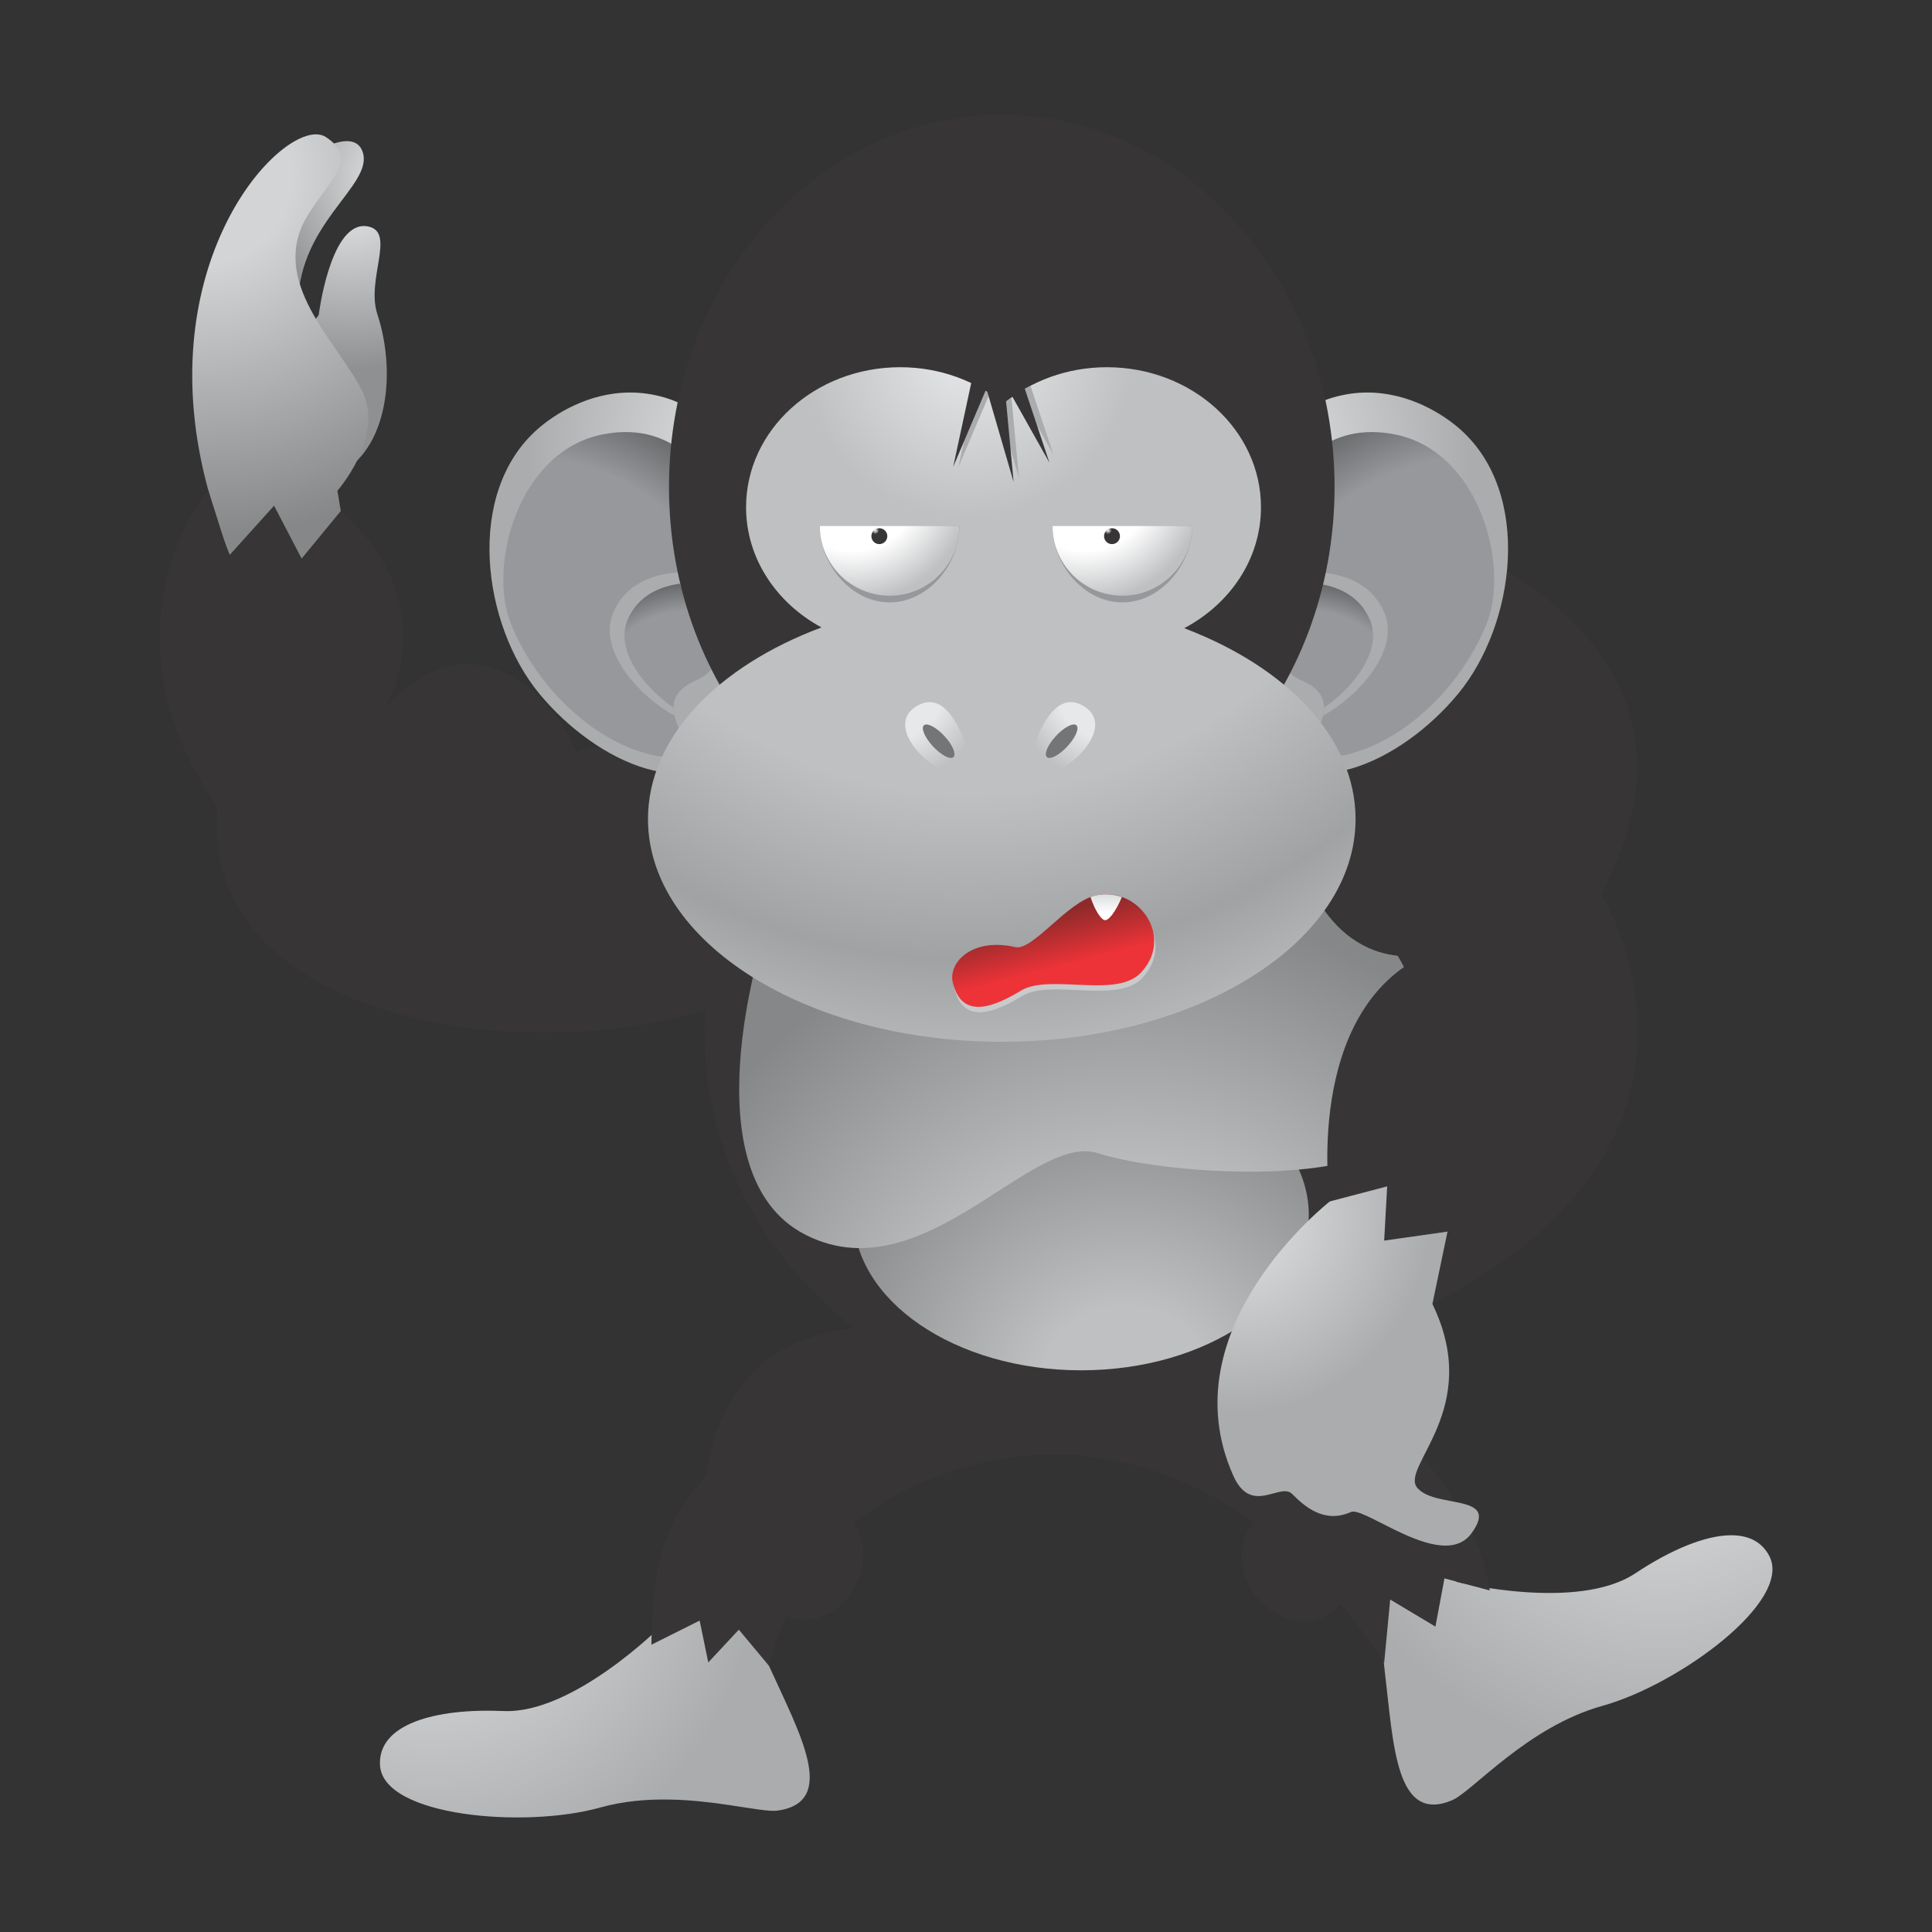 <?xml version="1.0" encoding="utf-8"?>
<svg viewBox="0 0 500 500" xmlns="http://www.w3.org/2000/svg">
  <rect x="0" y="0" width="500" height="500" fill="#333333" stroke="none"/>
  <defs>
    <radialGradient id="radialGradient11174" spreadMethod="pad" gradientTransform="matrix(10.071,0,0,-10.071,77.416,133.058)" gradientUnits="userSpaceOnUse" r="1" cy="0" cx="0">
      <stop id="stop11176" offset="0" style="stop-opacity:1;stop-color:#d2d4d5"/>
      <stop id="stop11178" offset="0.247" style="stop-opacity:1;stop-color:#d2d4d5"/>
      <stop id="stop11180" offset="1" style="stop-opacity:1;stop-color:#858789"/>
    </radialGradient>
    <radialGradient id="radialGradient11196" spreadMethod="pad" gradientTransform="matrix(11.313,0,0,-11.313,73.88,132.448)" gradientUnits="userSpaceOnUse" r="1" cy="0" cx="0">
      <stop id="stop11198" offset="0" style="stop-opacity:1;stop-color:#d2d4d5"/>
      <stop id="stop11200" offset="0.247" style="stop-opacity:1;stop-color:#d2d4d5"/>
      <stop id="stop11202" offset="1" style="stop-opacity:1;stop-color:#8e9092"/>
    </radialGradient>
    <radialGradient id="radialGradient11218" spreadMethod="pad" gradientTransform="matrix(22.814,0,0,-22.814,64.717,133.4)" gradientUnits="userSpaceOnUse" r="1" cy="0" cx="0">
      <stop id="stop11220" offset="0" style="stop-opacity:1;stop-color:#d2d4d5"/>
      <stop id="stop11222" offset="0.247" style="stop-opacity:1;stop-color:#d2d4d5"/>
      <stop id="stop11224" offset="1" style="stop-opacity:1;stop-color:#858789"/>
    </radialGradient>
    <radialGradient id="radialGradient11240" spreadMethod="pad" gradientTransform="matrix(20.535,0,0,-20.535,79.029,46.961)" gradientUnits="userSpaceOnUse" r="1" cy="0" cx="0">
      <stop id="stop11242" offset="0" style="stop-opacity:1;stop-color:#d2d4d5"/>
      <stop id="stop11244" offset="0.247" style="stop-opacity:1;stop-color:#d2d4d5"/>
      <stop id="stop11246" offset="1" style="stop-opacity:1;stop-color:#aaacae"/>
    </radialGradient>
    <radialGradient id="radialGradient11262" spreadMethod="pad" gradientTransform="matrix(22.751,0,0,-22.751,155.863,56.941)" gradientUnits="userSpaceOnUse" r="1" cy="0" cx="0">
      <stop id="stop11264" offset="0" style="stop-opacity:1;stop-color:#d2d4d5"/>
      <stop id="stop11266" offset="0.247" style="stop-opacity:1;stop-color:#d2d4d5"/>
      <stop id="stop11268" offset="1" style="stop-opacity:1;stop-color:#aaacae"/>
    </radialGradient>
    <clipPath id="clipPath11276" clipPathUnits="userSpaceOnUse">
      <path id="path11278" d="m 0,595.276 841.89,0 L 841.89,0 0,0 0,595.276 Z"/>
    </clipPath>
    <radialGradient id="radialGradient11304" spreadMethod="pad" gradientTransform="matrix(21.08,0,0,-18.986,122.384,57.884)" gradientUnits="userSpaceOnUse" r="1" cy="0" cx="0">
      <stop id="stop11306" offset="0" style="stop-opacity:1;stop-color:#bec0c2"/>
      <stop id="stop11308" offset="0.247" style="stop-opacity:1;stop-color:#bec0c2"/>
      <stop id="stop11310" offset="1" style="stop-opacity:1;stop-color:#858789"/>
    </radialGradient>
    <radialGradient id="radialGradient11326" spreadMethod="pad" gradientTransform="matrix(32.194,0,0,-32.194,122.531,55.624)" gradientUnits="userSpaceOnUse" r="1" cy="0" cx="0">
      <stop id="stop11328" offset="0" style="stop-opacity:1;stop-color:#d2d4d5"/>
      <stop id="stop11330" offset="0.247" style="stop-opacity:1;stop-color:#d2d4d5"/>
      <stop id="stop11332" offset="1" style="stop-opacity:1;stop-color:#858789"/>
    </radialGradient>
    <radialGradient id="radialGradient11348" spreadMethod="pad" gradientTransform="matrix(12.091,0,0,-12.091,129.31,68.054)" gradientUnits="userSpaceOnUse" r="1" cy="0" cx="0">
      <stop id="stop11350" offset="0" style="stop-opacity:1;stop-color:#d2d4d5"/>
      <stop id="stop11352" offset="0.247" style="stop-opacity:1;stop-color:#d2d4d5"/>
      <stop id="stop11354" offset="1" style="stop-opacity:1;stop-color:#aaacae"/>
    </radialGradient>
    <clipPath id="clipPath11362" clipPathUnits="userSpaceOnUse">
      <path id="path11364" d="m 0,595.276 841.89,0 L 841.89,0 0,0 0,595.276 Z"/>
    </clipPath>
    <radialGradient id="radialGradient11382" spreadMethod="pad" gradientTransform="matrix(12.027,5.955,5.955,-12.027,130.535,116.467)" gradientUnits="userSpaceOnUse" r="1" cy="0" cx="0">
      <stop id="stop11384" offset="0" style="stop-opacity:1;stop-color:#d2d4d5"/>
      <stop id="stop11386" offset="0.247" style="stop-opacity:1;stop-color:#d2d4d5"/>
      <stop id="stop11388" offset="1" style="stop-opacity:1;stop-color:#aaacae"/>
    </radialGradient>
    <radialGradient id="radialGradient11404" spreadMethod="pad" gradientTransform="matrix(16.833,8.335,8.335,-16.833,144.538,101.407)" gradientUnits="userSpaceOnUse" r="1" cy="0" cx="0">
      <stop id="stop11406" offset="0" style="stop-opacity:1;stop-color:#96989b"/>
      <stop id="stop11408" offset="0.763" style="stop-opacity:1;stop-color:#96989b"/>
      <stop id="stop11410" offset="1" style="stop-opacity:1;stop-color:#606163"/>
    </radialGradient>
    <clipPath id="clipPath11418" clipPathUnits="userSpaceOnUse">
      <path id="path11420" d="m 0,595.276 841.89,0 L 841.89,0 0,0 0,595.276 Z"/>
    </clipPath>
    <radialGradient id="radialGradient11438" spreadMethod="pad" gradientTransform="matrix(7.492,3.71,3.71,-7.492,133.775,99.701)" gradientUnits="userSpaceOnUse" r="1" cy="0" cx="0">
      <stop id="stop11440" offset="0" style="stop-opacity:1;stop-color:#96989b"/>
      <stop id="stop11442" offset="0.763" style="stop-opacity:1;stop-color:#96989b"/>
      <stop id="stop11444" offset="1" style="stop-opacity:1;stop-color:#606163"/>
    </radialGradient>
    <radialGradient id="radialGradient11460" spreadMethod="pad" gradientTransform="matrix(-12.027,5.955,-5.955,-12.027,98.406,116.467)" gradientUnits="userSpaceOnUse" r="1" cy="0" cx="0">
      <stop id="stop11462" offset="0" style="stop-opacity:1;stop-color:#d2d4d5"/>
      <stop id="stop11464" offset="0.247" style="stop-opacity:1;stop-color:#d2d4d5"/>
      <stop id="stop11466" offset="1" style="stop-opacity:1;stop-color:#aaacae"/>
    </radialGradient>
    <radialGradient id="radialGradient11482" spreadMethod="pad" gradientTransform="matrix(-16.834,8.335,-8.335,-16.834,84.402,101.408)" gradientUnits="userSpaceOnUse" r="1" cy="0" cx="0">
      <stop id="stop11484" offset="0" style="stop-opacity:1;stop-color:#96989b"/>
      <stop id="stop11486" offset="0.763" style="stop-opacity:1;stop-color:#96989b"/>
      <stop id="stop11488" offset="1" style="stop-opacity:1;stop-color:#606163"/>
    </radialGradient>
    <clipPath id="clipPath11496" clipPathUnits="userSpaceOnUse">
      <path id="path11498" d="m 0,595.276 841.89,0 L 841.89,0 0,0 0,595.276 Z"/>
    </clipPath>
    <radialGradient id="radialGradient11516" spreadMethod="pad" gradientTransform="matrix(-7.494,3.711,-3.711,-7.494,95.167,99.7)" gradientUnits="userSpaceOnUse" r="1" cy="0" cx="0">
      <stop id="stop11518" offset="0" style="stop-opacity:1;stop-color:#96989b"/>
      <stop id="stop11520" offset="0.763" style="stop-opacity:1;stop-color:#96989b"/>
      <stop id="stop11522" offset="1" style="stop-opacity:1;stop-color:#606163"/>
    </radialGradient>
    <clipPath id="clipPath11530" clipPathUnits="userSpaceOnUse">
      <path id="path11532" d="m 0,595.276 841.89,0 L 841.89,0 0,0 0,595.276 Z"/>
    </clipPath>
    <radialGradient id="radialGradient11550" spreadMethod="pad" gradientTransform="matrix(43.276,0,0,-43.276,112.535,122.203)" gradientUnits="userSpaceOnUse" r="1" cy="0" cx="0">
      <stop id="stop11552" offset="0" style="stop-opacity:1;stop-color:#e7e8e9"/>
      <stop id="stop11554" offset="0.239" style="stop-opacity:1;stop-color:#bec0c2"/>
      <stop id="stop11556" offset="0.635" style="stop-opacity:1;stop-color:#bec0c2"/>
      <stop id="stop11558" offset="0.876" style="stop-opacity:1;stop-color:#a0a2a4"/>
      <stop id="stop11560" offset="1" style="stop-opacity:1;stop-color:#b4b6b8"/>
    </radialGradient>
    <clipPath id="clipPath11568" clipPathUnits="userSpaceOnUse">
      <path id="path11570" d="m 0,595.276 841.89,0 L 841.89,0 0,0 0,595.276 Z"/>
    </clipPath>
    <radialGradient id="radialGradient11600" spreadMethod="pad" gradientTransform="matrix(7.542,0,0,-7.542,119.824,114.174)" gradientUnits="userSpaceOnUse" r="1" cy="0" cx="0">
      <stop id="stop11602" offset="0" style="stop-opacity:1;stop-color:#ffffff"/>
      <stop id="stop11604" offset="0.303" style="stop-opacity:1;stop-color:#ffffff"/>
      <stop id="stop11606" offset="0.578" style="stop-opacity:1;stop-color:#ffffff"/>
      <stop id="stop11608" offset="1" style="stop-opacity:1;stop-color:#bec0c2"/>
    </radialGradient>
    <radialGradient id="radialGradient11624" spreadMethod="pad" gradientTransform="matrix(6.515,0,0,-6.515,121.774,101.713)" gradientUnits="userSpaceOnUse" r="1" cy="0" cx="0">
      <stop id="stop11626" offset="0" style="stop-opacity:1;stop-color:#e7e8e9"/>
      <stop id="stop11628" offset="0.59" style="stop-opacity:1;stop-color:#e7e8e9"/>
      <stop id="stop11630" offset="1" style="stop-opacity:1;stop-color:#bec0c2"/>
    </radialGradient>
    <clipPath id="clipPath11638" clipPathUnits="userSpaceOnUse">
      <path id="path11640" d="m 0,595.276 841.89,0 L 841.89,0 0,0 0,595.276 Z"/>
    </clipPath>
    <radialGradient id="radialGradient11658" spreadMethod="pad" gradientTransform="matrix(-6.515,0,0,-6.515,107.342,101.713)" gradientUnits="userSpaceOnUse" r="1" cy="0" cx="0">
      <stop id="stop11660" offset="0" style="stop-opacity:1;stop-color:#e7e8e9"/>
      <stop id="stop11662" offset="0.59" style="stop-opacity:1;stop-color:#e7e8e9"/>
      <stop id="stop11664" offset="1" style="stop-opacity:1;stop-color:#bec0c2"/>
    </radialGradient>
    <clipPath id="clipPath11672" clipPathUnits="userSpaceOnUse">
      <path id="path11674" d="m 0,595.276 841.89,0 L 841.89,0 0,0 0,595.276 Z"/>
    </clipPath>
    <radialGradient id="radialGradient11692" spreadMethod="pad" gradientTransform="matrix(0.717,0,0,-0.717,121.298,111.084)" gradientUnits="userSpaceOnUse" r="1" cy="0" cx="0">
      <stop id="stop11694" offset="0" style="stop-opacity:1;stop-color:#ffffff"/>
      <stop id="stop11696" offset="0.322" style="stop-opacity:1;stop-color:#373535"/>
      <stop id="stop11698" offset="1" style="stop-opacity:1;stop-color:#373535"/>
    </radialGradient>
    <clipPath id="clipPath11706" clipPathUnits="userSpaceOnUse">
      <path id="path11708" d="m 0,595.276 841.89,0 L 841.89,0 0,0 0,595.276 Z"/>
    </clipPath>
    <radialGradient id="radialGradient11726" spreadMethod="pad" gradientTransform="matrix(7.543,0,0,-7.543,105.292,114.174)" gradientUnits="userSpaceOnUse" r="1" cy="0" cx="0">
      <stop id="stop11728" offset="0" style="stop-opacity:1;stop-color:#ffffff"/>
      <stop id="stop11730" offset="0.303" style="stop-opacity:1;stop-color:#ffffff"/>
      <stop id="stop11732" offset="0.578" style="stop-opacity:1;stop-color:#ffffff"/>
      <stop id="stop11734" offset="1" style="stop-opacity:1;stop-color:#bec0c2"/>
    </radialGradient>
    <radialGradient id="radialGradient11750" spreadMethod="pad" gradientTransform="matrix(0.717,0,0,-0.717,106.767,111.084)" gradientUnits="userSpaceOnUse" r="1" cy="0" cx="0">
      <stop id="stop11752" offset="0" style="stop-opacity:1;stop-color:#ffffff"/>
      <stop id="stop11754" offset="0.322" style="stop-opacity:1;stop-color:#373535"/>
      <stop id="stop11756" offset="1" style="stop-opacity:1;stop-color:#373535"/>
    </radialGradient>
    <clipPath id="clipPath11764" clipPathUnits="userSpaceOnUse">
      <path id="path11766" d="m 0,595.276 841.89,0 L 841.89,0 0,0 0,595.276 Z"/>
    </clipPath>
    <linearGradient id="linearGradient11784" spreadMethod="pad" gradientTransform="matrix(-0.85,3.314,3.314,0.85,118.065,83.623)" gradientUnits="userSpaceOnUse" y2="0" x2="1" y1="0" x1="0">
      <stop id="stop11786" offset="0" style="stop-opacity:1;stop-color:#ee3338"/>
      <stop id="stop11788" offset="0.032" style="stop-opacity:1;stop-color:#ee3338"/>
      <stop id="stop11790" offset="1" style="stop-opacity:1;stop-color:#8f2a2a"/>
    </linearGradient>
    <linearGradient id="linearGradient11806" spreadMethod="pad" gradientTransform="matrix(0,2.293,2.293,0,121.179,87.105)" gradientUnits="userSpaceOnUse" y2="0" x2="1" y1="0" x1="0">
      <stop id="stop11808" offset="0" style="stop-opacity:1;stop-color:#ffffff"/>
      <stop id="stop11810" offset="0.032" style="stop-opacity:1;stop-color:#ffffff"/>
      <stop id="stop11812" offset="1" style="stop-opacity:1;stop-color:#bec0c2"/>
    </linearGradient>
    <clipPath id="clipPath11820" clipPathUnits="userSpaceOnUse">
      <path id="path11822" d="m 0,595.276 841.89,0 L 841.89,0 0,0 0,595.276 Z"/>
    </clipPath>
  </defs>
  <g transform="matrix(1, 0, 0, 1, 11.585, -12.73)">
    <g id="g11162" transform="matrix(4.144, 0, 0, -4.144, -227.471, 610.357)" style="">
      <g id="g11164">
        <g id="g11170">
          <g id="g11172">
            <path id="path11182" style="fill:url(#radialGradient11174);stroke:none" d="m 71.537,134.571 -4.014,-6.227 c 0,0 3.35,-6.513 3.201,-3.664 l 0,0 c -0.292,5.526 4.773,7.912 4.015,10.066 l 0,0 c -0.172,0.487 -0.545,0.655 -0.978,0.655 l 0,0 c -0.963,0 -2.224,-0.83 -2.224,-0.83"/>
          </g>
        </g>
      </g>
    </g>
    <g id="g11184" transform="matrix(4.144, 0, 0, -4.144, -227.471, 610.357)" style="">
      <g id="g11186">
        <g id="g11192">
          <g id="g11194">
            <path id="path11204" style="fill:url(#radialGradient11196);stroke:none" d="m 71.999,124.538 c -1.509,-1.696 -2.883,-11.507 0.698,-10.188 l 0,0 c 3.577,1.317 4.223,6.407 2.966,10.242 l 0,0 c -0.71,2.159 1.135,5.066 -0.524,5.469 l 0,0 c -0.108,0.026 -0.213,0.039 -0.315,0.039 l 0,0 c -2.137,0 -2.825,-5.562 -2.825,-5.562"/>
          </g>
        </g>
      </g>
    </g>
    <g id="g11206" transform="matrix(4.144, 0, 0, -4.144, -227.471, 610.357)" style="">
      <g id="g11208">
        <g id="g11214">
          <g id="g11216">
            <path id="path11226" style="fill:url(#radialGradient11218);stroke:none" d="m 65.095,113.627 c 3.953,-14.501 9.469,-8.324 9.469,-8.324 l 0,0 -1.398,8.262 c 0,0 2.991,3.381 1.532,6.275 l 0,0 c -1.532,3.035 -5.896,6.817 -3.389,10.922 l 0,0 c 1.335,2.19 3.255,3.518 1.129,4.899 l 0,0 c -0.169,0.11 -0.374,0.164 -0.607,0.164 l 0,0 c -2.96,0 -10.403,-8.754 -6.736,-22.198"/>
          </g>
        </g>
      </g>
    </g>
    <g id="g11228" transform="matrix(4.144, 0, 0, -4.144, -227.471, 610.357)" style="">
      <g id="g11230">
        <g id="g11236">
          <g id="g11238">
            <path id="path11248" style="fill:url(#radialGradient11240);stroke:none" d="m 93.342,42.63 c 0,0 -5.461,-5.461 -9.791,-5.272 l 0,0 c -4.334,0.186 -7.873,-0.832 -7.723,-3.391 l 0,0 c 0.19,-3.201 9.039,-3.956 13.748,-2.636 l 0,0 c 2.885,0.806 5.897,0.477 8.109,0.148 l 0,0 c 1.398,-0.208 2.477,-0.415 3.003,-0.336 l 0,0 c 3.766,0.563 1.329,4.849 -0.568,9.039 l 0,0 c -1.502,3.322 -2.938,4.285 -4.099,4.285 l 0,0 c -1.603,0 -2.679,-1.837 -2.679,-1.837"/>
          </g>
        </g>
      </g>
    </g>
    <g id="g11250" transform="matrix(4.144, 0, 0, -4.144, -227.471, 610.357)" style="">
      <g id="g11252">
        <g id="g11258">
          <g id="g11260">
            <path id="path11270" style="fill:url(#radialGradient11262);stroke:none" d="m 154.227,45.96 c -3.608,-2.4 -11.109,-0.548 -11.109,-0.548 l 0,0 c 0,0 -5.566,3.019 -4.538,-5.6 l 0,0 c 0.546,-4.566 0.675,-9.494 4.189,-8.031 l 0,0 c 1.267,0.526 4.703,4.601 9.416,5.906 l 0,0 c 4.71,1.305 11.898,6.524 10.403,9.361 l 0,0 c -0.471,0.896 -1.31,1.288 -2.376,1.288 l 0,0 c -1.633,0 -3.799,-0.923 -5.985,-2.376"/>
          </g>
        </g>
      </g>
    </g>
    <g id="g11272" transform="matrix(4.144, 0, 0, -4.144, -227.471, 610.357)" style="">
      <g clip-path="url(#clipPath11276)" id="g11274">
        <g transform="translate(109.208,61.073)" id="g11280">
          <path id="path11282" style="fill:#373535;fill-opacity:1;fill-rule:nonzero;stroke:none" d="m 0,0 c 0,0 -11.246,2.54 -13.06,-9.067 -2.395,-2.789 -3.311,-4.803 -3.37,-10.506 l 3.012,1.507 0.54,-2.613 1.908,2.047 1.883,-2.259 c 0,0 1.407,5.498 4.189,8.013 7.439,6.711 22.797,9.407 34.23,-7.824 l 0.376,3.952 2.823,-1.693 0.566,3.013 2.826,-0.755 c 0,0 -0.756,10.36 -16.948,16.573 C 5.259,5.651 0,0 0,0"/>
        </g>
        <g transform="translate(96.731,85.19)" id="g11284">
          <path id="path11286" style="fill:#373535;fill-opacity:1;fill-rule:nonzero;stroke:none" d="M 0,0 C 0,0 -5.084,-16.572 13.183,-26.931 31.452,-37.287 50.471,-16.385 45.386,-2.071 40.3,12.242 11.298,5.838 11.298,5.838 L 0,0 Z"/>
        </g>
        <g transform="translate(88.071,97.242)" id="g11288">
          <path id="path11290" style="fill:#373535;fill-opacity:1;fill-rule:nonzero;stroke:none" d="m 0,0 c -0.753,2.448 -6.028,9.229 -11.868,2.825 0,0 3.768,6.404 -2.821,12.241 l -2.449,-2.978 -1.721,3.304 -2.815,-3.124 -1.302,4.117 c 0,0 -7.214,-8.513 0.579,-19.834 -1.507,-16.384 30.116,-17.642 38.592,-8.038 C 24.477,-2.099 12.24,3.955 0,0"/>
        </g>
      </g>
    </g>
    <g id="g11292" transform="matrix(4.144, 0, 0, -4.144, -227.471, 610.357)" style="">
      <g id="g11294">
        <g id="g11300">
          <g id="g11302">
            <path id="path11312" style="fill:url(#radialGradient11304);stroke:none" d="m 105.395,68.336 c 0,-5.357 6.365,-9.699 14.218,-9.699 l 0,0 c 7.853,0 14.22,4.342 14.22,9.699 l 0,0 c 0,5.355 -6.367,9.699 -14.22,9.699 l 0,0 c -7.853,0 -14.218,-4.344 -14.218,-9.699"/>
          </g>
        </g>
      </g>
    </g>
    <g id="g11314" transform="matrix(4.144, 0, 0, -4.144, -227.471, 610.357)" style="">
      <g id="g11316">
        <g id="g11322">
          <g id="g11324">
            <path id="path11334" style="fill:url(#radialGradient11326);stroke:none" d="m 99.744,85.566 c 0,0 -4.708,-14.689 2.637,-18.455 l 0,0 c 4.025,-2.065 7.882,0.058 11.227,2.181 l 0,0 c 2.758,1.75 5.168,3.5 7.041,2.905 l 0,0 c 4.144,-1.32 15.63,-2.072 18.642,0.941 l 0,0 c 3.014,3.014 2.824,13.559 -6.403,16.196 l 0,0 -33.144,-3.768 z"/>
          </g>
        </g>
      </g>
    </g>
    <g id="g11336" transform="matrix(4.144, 0, 0, -4.144, -227.471, 610.357)" style="">
      <g id="g11338">
        <g id="g11344">
          <g id="g11346">
            <path id="path11356" style="fill:url(#radialGradient11348);stroke:none" d="m 135.146,69.184 c 0,0 -10.167,-7.91 -6.024,-17.138 l 0,0 c 0.692,-1.543 1.64,-1.327 2.442,-1.111 l 0,0 c 0.497,0.134 0.939,0.268 1.228,-0.02 l 0,0 c 0.754,-0.752 1.98,-1.882 3.675,-1.127 l 0,0 c 0.35,0.155 1.37,-0.441 2.576,-1.037 l 0,0 c 1.755,-0.867 3.906,-1.736 4.957,-0.283 l 0,0 c 1.812,2.502 -2.261,1.506 -3.388,2.824 l 0,0 c -1.131,1.317 4.141,4.898 0.94,11.488 l 0,0 3.201,4.707 -5.837,4.71 -3.77,-3.013 z"/>
          </g>
        </g>
      </g>
    </g>
    <g id="g11358" transform="matrix(4.144, 0, 0, -4.144, -227.471, 610.357)" style="">
      <g clip-path="url(#clipPath11362)" id="g11360">
        <g transform="translate(143.247,110.05)" id="g11366">
          <path id="path11368" style="fill:#373535;fill-opacity:1;fill-rule:nonzero;stroke:none" d="m 0,0 c 0,0 17.082,-6.421 8.85,-21.658 0,0 9.605,-15.254 -10.545,-25.612 l 0.944,4.52 -3.956,-0.563 0.188,3.388 -3.582,-0.941 c 0,0 -1.692,11.862 6.028,15.441 0,0 -6.028,-1.693 -8.286,7.156 C -11.935,-12.094 0,0 0,0"/>
        </g>
      </g>
    </g>
    <g id="g11370" transform="matrix(4.144, 0, 0, -4.144, -227.471, 610.357)" style="">
      <g id="g11372">
        <g id="g11378">
          <g id="g11380">
            <path id="path11390" style="fill:url(#radialGradient11382);stroke:none" d="m 135.319,119.383 c -3.232,-0.956 -5.844,-4.47 -3.925,-7.927 l 0,0 c 0.604,-1.084 0.779,-3.995 -0.439,-6.036 l 0,0 c -1.898,-3.192 -2.538,-4.659 -0.972,-7.028 l 0,0 c 3.221,-4.876 9.634,-1.793 13.175,2.493 l 0,0 c 3.57,4.321 4.672,12.536 0.098,16.548 l 0,0 c -1.028,0.899 -3.136,2.268 -5.765,2.268 l 0,0 c -0.691,0 -1.419,-0.095 -2.172,-0.318"/>
          </g>
        </g>
      </g>
    </g>
    <g id="g11392" transform="matrix(4.144, 0, 0, -4.144, -227.471, 610.357)" style="">
      <g id="g11394">
        <g id="g11400">
          <g id="g11402">
            <path id="path11412" style="fill:url(#radialGradient11404);stroke:none" d="m 132.194,112.447 c 0.147,-2.417 3.443,-4.056 1.654,-5.466 l 0,0 c -1.788,-1.407 -3.054,-4.119 -0.387,-5.296 l 0,0 c 3.35,-1.483 -0.899,-4.674 0.663,-4.777 l 0,0 c 4.197,-0.281 8.935,3.636 10.828,8.393 l 0,0 c 1.419,3.571 -0.44,10.748 -5.763,11.789 l 0,0 c -0.5,0.098 -0.972,0.143 -1.417,0.143 l 0,0 c -3.927,0 -5.659,-3.508 -5.578,-4.786"/>
          </g>
        </g>
      </g>
    </g>
    <g id="g11414" transform="matrix(4.144, 0, 0, -4.144, -227.471, 610.357)" style="">
      <g clip-path="url(#clipPath11418)" id="g11416">
        <g transform="translate(138.566,105.913)" id="g11422">
          <path id="path11424" style="fill:#aaacae;fill-opacity:1;fill-rule:nonzero;stroke:none" d="m 0,0 c -0.876,2.146 -3.086,2.53 -4.317,2.568 0.228,-0.539 0.193,-1.032 -0.401,-1.5 -1.789,-1.408 -3.054,-4.119 -0.387,-5.297 1.274,-0.565 1.449,-1.376 1.261,-2.17 C -1.633,-5.175 0.951,-2.32 0,0"/>
        </g>
      </g>
    </g>
    <g id="g11426" transform="matrix(4.144, 0, 0, -4.144, -227.471, 610.357)" style="">
      <g id="g11428">
        <g id="g11434">
          <g id="g11436">
            <path id="path11446" style="fill:url(#radialGradient11438);stroke:none" d="m 133.848,106.981 c -0.044,-0.036 -0.09,-0.07 -0.134,-0.111 l 0,0 c -0.077,-0.143 -0.195,-0.282 -0.368,-0.418 l 0,0 c -0.136,-0.106 -0.265,-0.221 -0.391,-0.338 l 0,0 c -1.224,-1.466 -1.682,-3.462 0.506,-4.429 l 0,0 c 1.004,-0.446 1.325,-1.044 1.323,-1.666 l 0,0 c 1.842,1.265 3.656,3.551 2.877,5.456 l 0,0 c -0.665,1.618 -2.156,2.138 -3.294,2.292 l 0,0 c -0.041,-0.272 -0.195,-0.529 -0.519,-0.786"/>
          </g>
        </g>
      </g>
    </g>
    <g id="g11448" transform="matrix(4.144, 0, 0, -4.144, -227.471, 610.357)" style="">
      <g id="g11450">
        <g id="g11456">
          <g id="g11458">
            <path id="path11468" style="fill:url(#radialGradient11460);stroke:none" d="m 85.688,117.433 c -4.578,-4.012 -3.474,-12.227 0.096,-16.548 l 0,0 c 3.541,-4.286 9.952,-7.369 13.173,-2.493 l 0,0 c 1.568,2.369 0.926,3.836 -0.972,7.028 l 0,0 c -1.215,2.041 -1.043,4.952 -0.439,6.036 l 0,0 c 1.921,3.457 -0.691,6.971 -3.923,7.927 l 0,0 c -0.753,0.223 -1.481,0.318 -2.173,0.318 l 0,0 c -2.63,0 -4.737,-1.369 -5.762,-2.268"/>
          </g>
        </g>
      </g>
    </g>
    <g id="g11470" transform="matrix(4.144, 0, 0, -4.144, -227.471, 610.357)" style="">
      <g id="g11472">
        <g id="g11478">
          <g id="g11480">
            <path id="path11490" style="fill:url(#radialGradient11482);stroke:none" d="m 89.751,117.09 c -5.323,-1.041 -7.182,-8.218 -5.762,-11.789 l 0,0 c 1.893,-4.757 6.632,-8.674 10.827,-8.393 l 0,0 c 1.564,0.103 -2.686,3.294 0.663,4.777 l 0,0 c 2.667,1.177 1.402,3.889 -0.387,5.296 l 0,0 c -1.789,1.41 1.509,3.049 1.656,5.466 l 0,0 c 0.081,1.278 -1.653,4.786 -5.58,4.786 l 0,0 c -0.444,0 -0.916,-0.045 -1.417,-0.143"/>
          </g>
        </g>
      </g>
    </g>
    <g id="g11492" transform="matrix(4.144, 0, 0, -4.144, -227.471, 610.357)" style="">
      <g clip-path="url(#clipPath11496)" id="g11494">
        <g transform="translate(90.376,105.913)" id="g11500">
          <path id="path11502" style="fill:#aaacae;fill-opacity:1;fill-rule:nonzero;stroke:none" d="M 0,0 C 0.874,2.146 3.086,2.53 4.317,2.568 4.089,2.029 4.124,1.536 4.716,1.068 6.505,-0.34 7.771,-3.051 5.104,-4.229 3.831,-4.794 3.656,-5.605 3.842,-6.399 1.633,-5.175 -0.951,-2.32 0,0"/>
        </g>
      </g>
    </g>
    <g id="g11504" transform="matrix(4.144, 0, 0, -4.144, -227.471, 610.357)" style="">
      <g id="g11506">
        <g id="g11512">
          <g id="g11514">
            <path id="path11524" style="fill:url(#radialGradient11516);stroke:none" d="m 91.278,105.475 c -0.774,-1.905 1.04,-4.191 2.878,-5.456 l 0,0 c 0,0.622 0.321,1.22 1.323,1.666 l 0,0 c 2.192,0.967 1.732,2.963 0.509,4.429 l 0,0 c -0.128,0.117 -0.258,0.232 -0.392,0.338 l 0,0 c -0.174,0.136 -0.291,0.275 -0.368,0.418 l 0,0 c -0.044,0.041 -0.093,0.075 -0.136,0.111 l 0,0 c -0.323,0.257 -0.478,0.514 -0.518,0.786 l 0,0 c -1.137,-0.154 -2.63,-0.674 -3.296,-2.292"/>
          </g>
        </g>
      </g>
    </g>
    <g id="g11526" transform="matrix(4.144, 0, 0, -4.144, -227.471, 610.357)" style="">
      <g clip-path="url(#clipPath11530)" id="g11528">
        <g transform="translate(135.441,113.792)" id="g11534">
          <path id="path11536" style="fill:#373535;fill-opacity:1;fill-rule:nonzero;stroke:none" d="m 0,0 c 0,-12.849 -9.306,-23.264 -20.783,-23.264 -11.478,0 -20.782,10.415 -20.782,23.264 0,12.849 9.304,23.264 20.782,23.264 C -9.306,23.264 0,12.849 0,0"/>
        </g>
      </g>
    </g>
    <g id="g11538" transform="matrix(4.144, 0, 0, -4.144, -227.471, 610.357)" style="">
      <g id="g11540">
        <g id="g11546">
          <g id="g11548">
            <path id="path11562" style="fill:url(#radialGradient11550);stroke:none" d="m 114.768,119.012 c -1.71,1.405 -3.966,2.27 -6.453,2.27 l 0,0 c -5.316,0 -9.626,-3.915 -9.626,-8.744 l 0,0 c 0,-3.194 1.893,-5.982 4.71,-7.507 l 0,0 C 96.911,102.607 92.563,98.156 92.563,93.063 l 0,0 c 0,-7.682 9.893,-13.91 22.096,-13.91 l 0,0 c 12.203,0 22.094,6.228 22.094,13.91 l 0,0 c 0,5.06 -4.289,9.485 -10.7,11.92 l 0,0 c 2.862,1.515 4.793,4.327 4.793,7.555 l 0,0 c 0,4.829 -4.308,8.744 -9.622,8.744 l 0,0 c -2.489,0 -4.748,-0.865 -6.456,-2.27"/>
          </g>
        </g>
      </g>
    </g>
    <g id="g11564" transform="matrix(4.144, 0, 0, -4.144, -227.471, 610.357)" style="">
      <g clip-path="url(#clipPath11568)" id="g11566">
        <g transform="translate(117.886,115.823)" id="g11572">
          <path id="path11574" style="fill:#aaacae;fill-opacity:1;fill-rule:nonzero;stroke:none" d="M 0,0 -1.433,4.294 C -1.686,4.161 -1.933,4.02 -2.17,3.865 L 0,0 Z"/>
        </g>
        <g transform="translate(114.272,119.388)" id="g11576">
          <path id="path11578" style="fill:#aaacae;fill-opacity:1;fill-rule:nonzero;stroke:none" d="M 0,0 1.459,-5.02 0.991,-0.004 C 0.825,-0.124 0.656,-0.245 0.497,-0.376 0.337,-0.244 0.169,-0.121 0,0"/>
        </g>
        <g transform="translate(113.05,120.133)" id="g11580">
          <path id="path11582" style="fill:#aaacae;fill-opacity:1;fill-rule:nonzero;stroke:none" d="m 0,0 -1.093,-5.066 1.948,4.57 C 0.581,-0.317 0.292,-0.152 0,0"/>
        </g>
        <g transform="translate(117.828,111.37)" id="g11584">
          <path id="path11586" style="fill:#96989b;fill-opacity:1;fill-rule:nonzero;stroke:none" d="m 0,0 c 0,-2.406 1.952,-4.775 4.36,-4.775 2.406,0 4.357,2.369 4.357,4.775 L 0,0 Z"/>
        </g>
      </g>
    </g>
    <g id="g11588" transform="matrix(4.144, 0, 0, -4.144, -227.471, 610.357)" style="">
      <g id="g11590">
        <g id="g11596">
          <g id="g11598">
            <path id="path11610" style="fill:url(#radialGradient11600);stroke:none" d="m 117.828,111.37 c 0,-2.406 1.952,-4.357 4.36,-4.357 l 0,0 c 2.405,0 4.357,1.951 4.357,4.357 l 0,0 -8.717,0 z"/>
          </g>
        </g>
      </g>
    </g>
    <g id="g11612" transform="matrix(4.144, 0, 0, -4.144, -227.471, 610.357)" style="">
      <g id="g11614">
        <g id="g11620">
          <g id="g11622">
            <path id="path11632" style="fill:url(#radialGradient11624);stroke:none" d="m 116.474,96.955 1.5,-0.857 c 1.177,0.214 3.857,2.892 1.713,4.069 l 0,0 c -0.253,0.14 -0.492,0.201 -0.715,0.201 l 0,0 c -1.666,0 -2.498,-3.413 -2.498,-3.413"/>
          </g>
        </g>
      </g>
    </g>
    <g id="g11634" transform="matrix(4.144, 0, 0, -4.144, -227.471, 610.357)" style="">
      <g clip-path="url(#clipPath11638)" id="g11636">
        <g transform="translate(119.321,98.918)" id="g11642">
          <path id="path11644" style="fill:#737577;fill-opacity:1;fill-rule:nonzero;stroke:none" d="m 0,0 c 0.194,-0.182 -0.059,-0.772 -0.569,-1.319 -0.51,-0.547 -1.079,-0.845 -1.277,-0.665 -0.194,0.182 0.061,0.774 0.569,1.321 C -0.765,-0.115 -0.193,0.181 0,0"/>
        </g>
      </g>
    </g>
    <g id="g11646" transform="matrix(4.144, 0, 0, -4.144, -227.471, 610.357)" style="">
      <g id="g11648">
        <g id="g11654">
          <g id="g11656">
            <path id="path11666" style="fill:url(#radialGradient11658);stroke:none" d="m 109.431,100.167 c -2.144,-1.177 0.533,-3.855 1.71,-4.069 l 0,0 1.503,0.857 c 0,0 -0.835,3.413 -2.498,3.413 l 0,0 c -0.224,0 -0.462,-0.061 -0.715,-0.201"/>
          </g>
        </g>
      </g>
    </g>
    <g id="g11668" transform="matrix(4.144, 0, 0, -4.144, -227.471, 610.357)" style="">
      <g clip-path="url(#clipPath11672)" id="g11670">
        <g transform="translate(109.793,98.918)" id="g11676">
          <path id="path11678" style="fill:#737577;fill-opacity:1;fill-rule:nonzero;stroke:none" d="M 0,0 C -0.192,-0.182 0.063,-0.772 0.571,-1.319 1.082,-1.866 1.653,-2.164 1.848,-1.984 2.042,-1.802 1.787,-1.21 1.277,-0.663 0.767,-0.115 0.195,0.181 0,0"/>
        </g>
      </g>
    </g>
    <g id="g11680" transform="matrix(4.144, 0, 0, -4.144, -227.471, 610.357)" style="">
      <g id="g11682">
        <g id="g11688">
          <g id="g11690">
            <path id="path11700" style="fill:url(#radialGradient11692);stroke:none" d="m 121.045,110.73 c 0,-0.273 0.223,-0.496 0.496,-0.496 l 0,0 c 0.277,0 0.499,0.223 0.499,0.496 l 0,0 c 0,0.274 -0.222,0.497 -0.499,0.497 l 0,0 c -0.273,0 -0.496,-0.223 -0.496,-0.497"/>
          </g>
        </g>
      </g>
    </g>
    <g id="g11702" transform="matrix(4.144, 0, 0, -4.144, -227.471, 610.357)" style="">
      <g clip-path="url(#clipPath11706)" id="g11704">
        <g transform="translate(103.295,111.37)" id="g11710">
          <path id="path11712" style="fill:#96989b;fill-opacity:1;fill-rule:nonzero;stroke:none" d="m 0,0 c 0,-2.406 1.952,-4.775 4.36,-4.775 2.406,0 4.358,2.369 4.36,4.775 L 0,0 Z"/>
        </g>
      </g>
    </g>
    <g id="g11714" transform="matrix(4.144, 0, 0, -4.144, -227.471, 610.357)" style="">
      <g id="g11716">
        <g id="g11722">
          <g id="g11724">
            <path id="path11736" style="fill:url(#radialGradient11726);stroke:none" d="m 103.296,111.37 c 0,-2.406 1.951,-4.357 4.359,-4.357 l 0,0 c 2.407,0 4.358,1.951 4.36,4.357 l 0,0 -8.719,0 z"/>
          </g>
        </g>
      </g>
    </g>
    <g id="g11738" transform="matrix(4.144, 0, 0, -4.144, -227.471, 610.357)" style="">
      <g id="g11740">
        <g id="g11746">
          <g id="g11748">
            <path id="path11758" style="fill:url(#radialGradient11750);stroke:none" d="m 106.515,110.73 c 0,-0.273 0.221,-0.496 0.496,-0.496 l 0,0 c 0.276,0 0.499,0.223 0.499,0.496 l 0,0 c 0,0.274 -0.223,0.497 -0.499,0.497 l 0,0 c -0.275,0 -0.496,-0.223 -0.496,-0.497"/>
          </g>
        </g>
      </g>
    </g>
    <g id="g11760" transform="matrix(4.144, 0, 0, -4.144, -227.471, 610.357)" style="">
      <g clip-path="url(#clipPath11764)" id="g11762">
        <g transform="translate(111.685,82.522)" id="g11768">
          <path id="path11770" style="fill:#c8cacb;fill-opacity:1;fill-rule:nonzero;stroke:none" d="M 0,0 C -0.295,1.229 1.179,2.834 3.908,2.209 4.985,1.962 7.159,5.054 8.921,5.438 11.642,6.033 13.852,2.805 11.726,0.594 10.181,-1.015 6.032,0.575 4.247,-0.511 2.191,-1.763 0.51,-2.126 0,0"/>
        </g>
      </g>
    </g>
    <g id="g11772" transform="matrix(4.144, 0, 0, -4.144, -227.471, 610.357)" style="">
      <g id="g11774">
        <g id="g11780">
          <g id="g11782">
            <path id="path11792" style="fill:url(#linearGradient11784);stroke:none" d="m 120.523,88.294 c -1.762,-0.386 -3.938,-3.474 -5.013,-3.229 l 0,0 c -2.728,0.625 -4.206,-0.979 -3.911,-2.207 l 0,0 c 0.512,-2.126 2.195,-1.764 4.253,-0.512 l 0,0 c 0.811,0.494 2.114,0.434 3.438,0.374 l 0,0 c 1.582,-0.072 3.196,-0.144 4.039,0.732 l 0,0 c 1.949,2.027 0.248,4.914 -2.147,4.914 l 0,0 c -0.215,0 -0.435,-0.023 -0.659,-0.072"/>
          </g>
        </g>
      </g>
    </g>
    <g id="g11794" transform="matrix(4.144, 0, 0, -4.144, -227.471, 610.357)" style="">
      <g id="g11796">
        <g id="g11802">
          <g id="g11804">
            <path id="path11814" style="fill:url(#linearGradient11806);stroke:none" d="m 120.523,88.294 c -0.107,-0.023 -0.215,-0.057 -0.325,-0.098 l 0,0 c 0.253,-0.757 0.587,-1.305 0.836,-1.431 l 0,0 c 0.272,-0.136 0.753,0.548 1.125,1.425 l 0,0 c -0.313,0.111 -0.648,0.174 -0.998,0.174 l 0,0 c -0.208,0 -0.421,-0.022 -0.638,-0.07"/>
          </g>
        </g>
      </g>
    </g>
    <g id="g11816" transform="matrix(4.144, 0, 0, -4.144, -227.471, 610.357)" style="">
      <g clip-path="url(#clipPath11820)" id="g11818">
        <g transform="translate(115.564,121.535)" id="g11824">
          <path id="path11826" style="fill:#373535;fill-opacity:1;fill-rule:nonzero;stroke:none" d="M 0,0 2.07,-6.213 -1.787,0.65 0,0 Z"/>
        </g>
        <g transform="translate(114.189,121.095)" id="g11828">
          <path id="path11830" style="fill:#373535;fill-opacity:1;fill-rule:nonzero;stroke:none" d="M 0,0 -2.563,-6.028 -0.907,1.669 0,0 Z"/>
        </g>
        <g transform="translate(114.789,120.639)" id="g11832">
          <path id="path11834" style="fill:#373535;fill-opacity:1;fill-rule:nonzero;stroke:none" d="M 0,0 0.608,-6.522 -1.595,1.04 0,0 Z"/>
        </g>
        <g transform="translate(105.579,45.281)" id="g11836">
          <path id="path11838" style="fill:#373535;fill-opacity:1;fill-rule:nonzero;stroke:none" d="m 0,0 c -0.909,-1.843 -2.918,-2.708 -4.494,-1.933 -1.572,0.777 -2.113,2.9 -1.206,4.743 0.908,1.842 2.922,2.705 4.494,1.931 C 0.368,3.965 0.907,1.844 0,0"/>
        </g>
        <g transform="translate(135.497,48.49)" id="g11840">
          <path id="path11842" style="fill:#373535;fill-opacity:1;fill-rule:nonzero;stroke:none" d="m 0,0 c 1.292,-1.597 1.237,-3.785 -0.126,-4.889 -1.366,-1.104 -3.517,-0.704 -4.809,0.89 -1.294,1.599 -1.238,3.786 0.126,4.89 C -3.445,1.995 -1.294,1.599 0,0"/>
        </g>
      </g>
    </g>
  </g>
</svg>